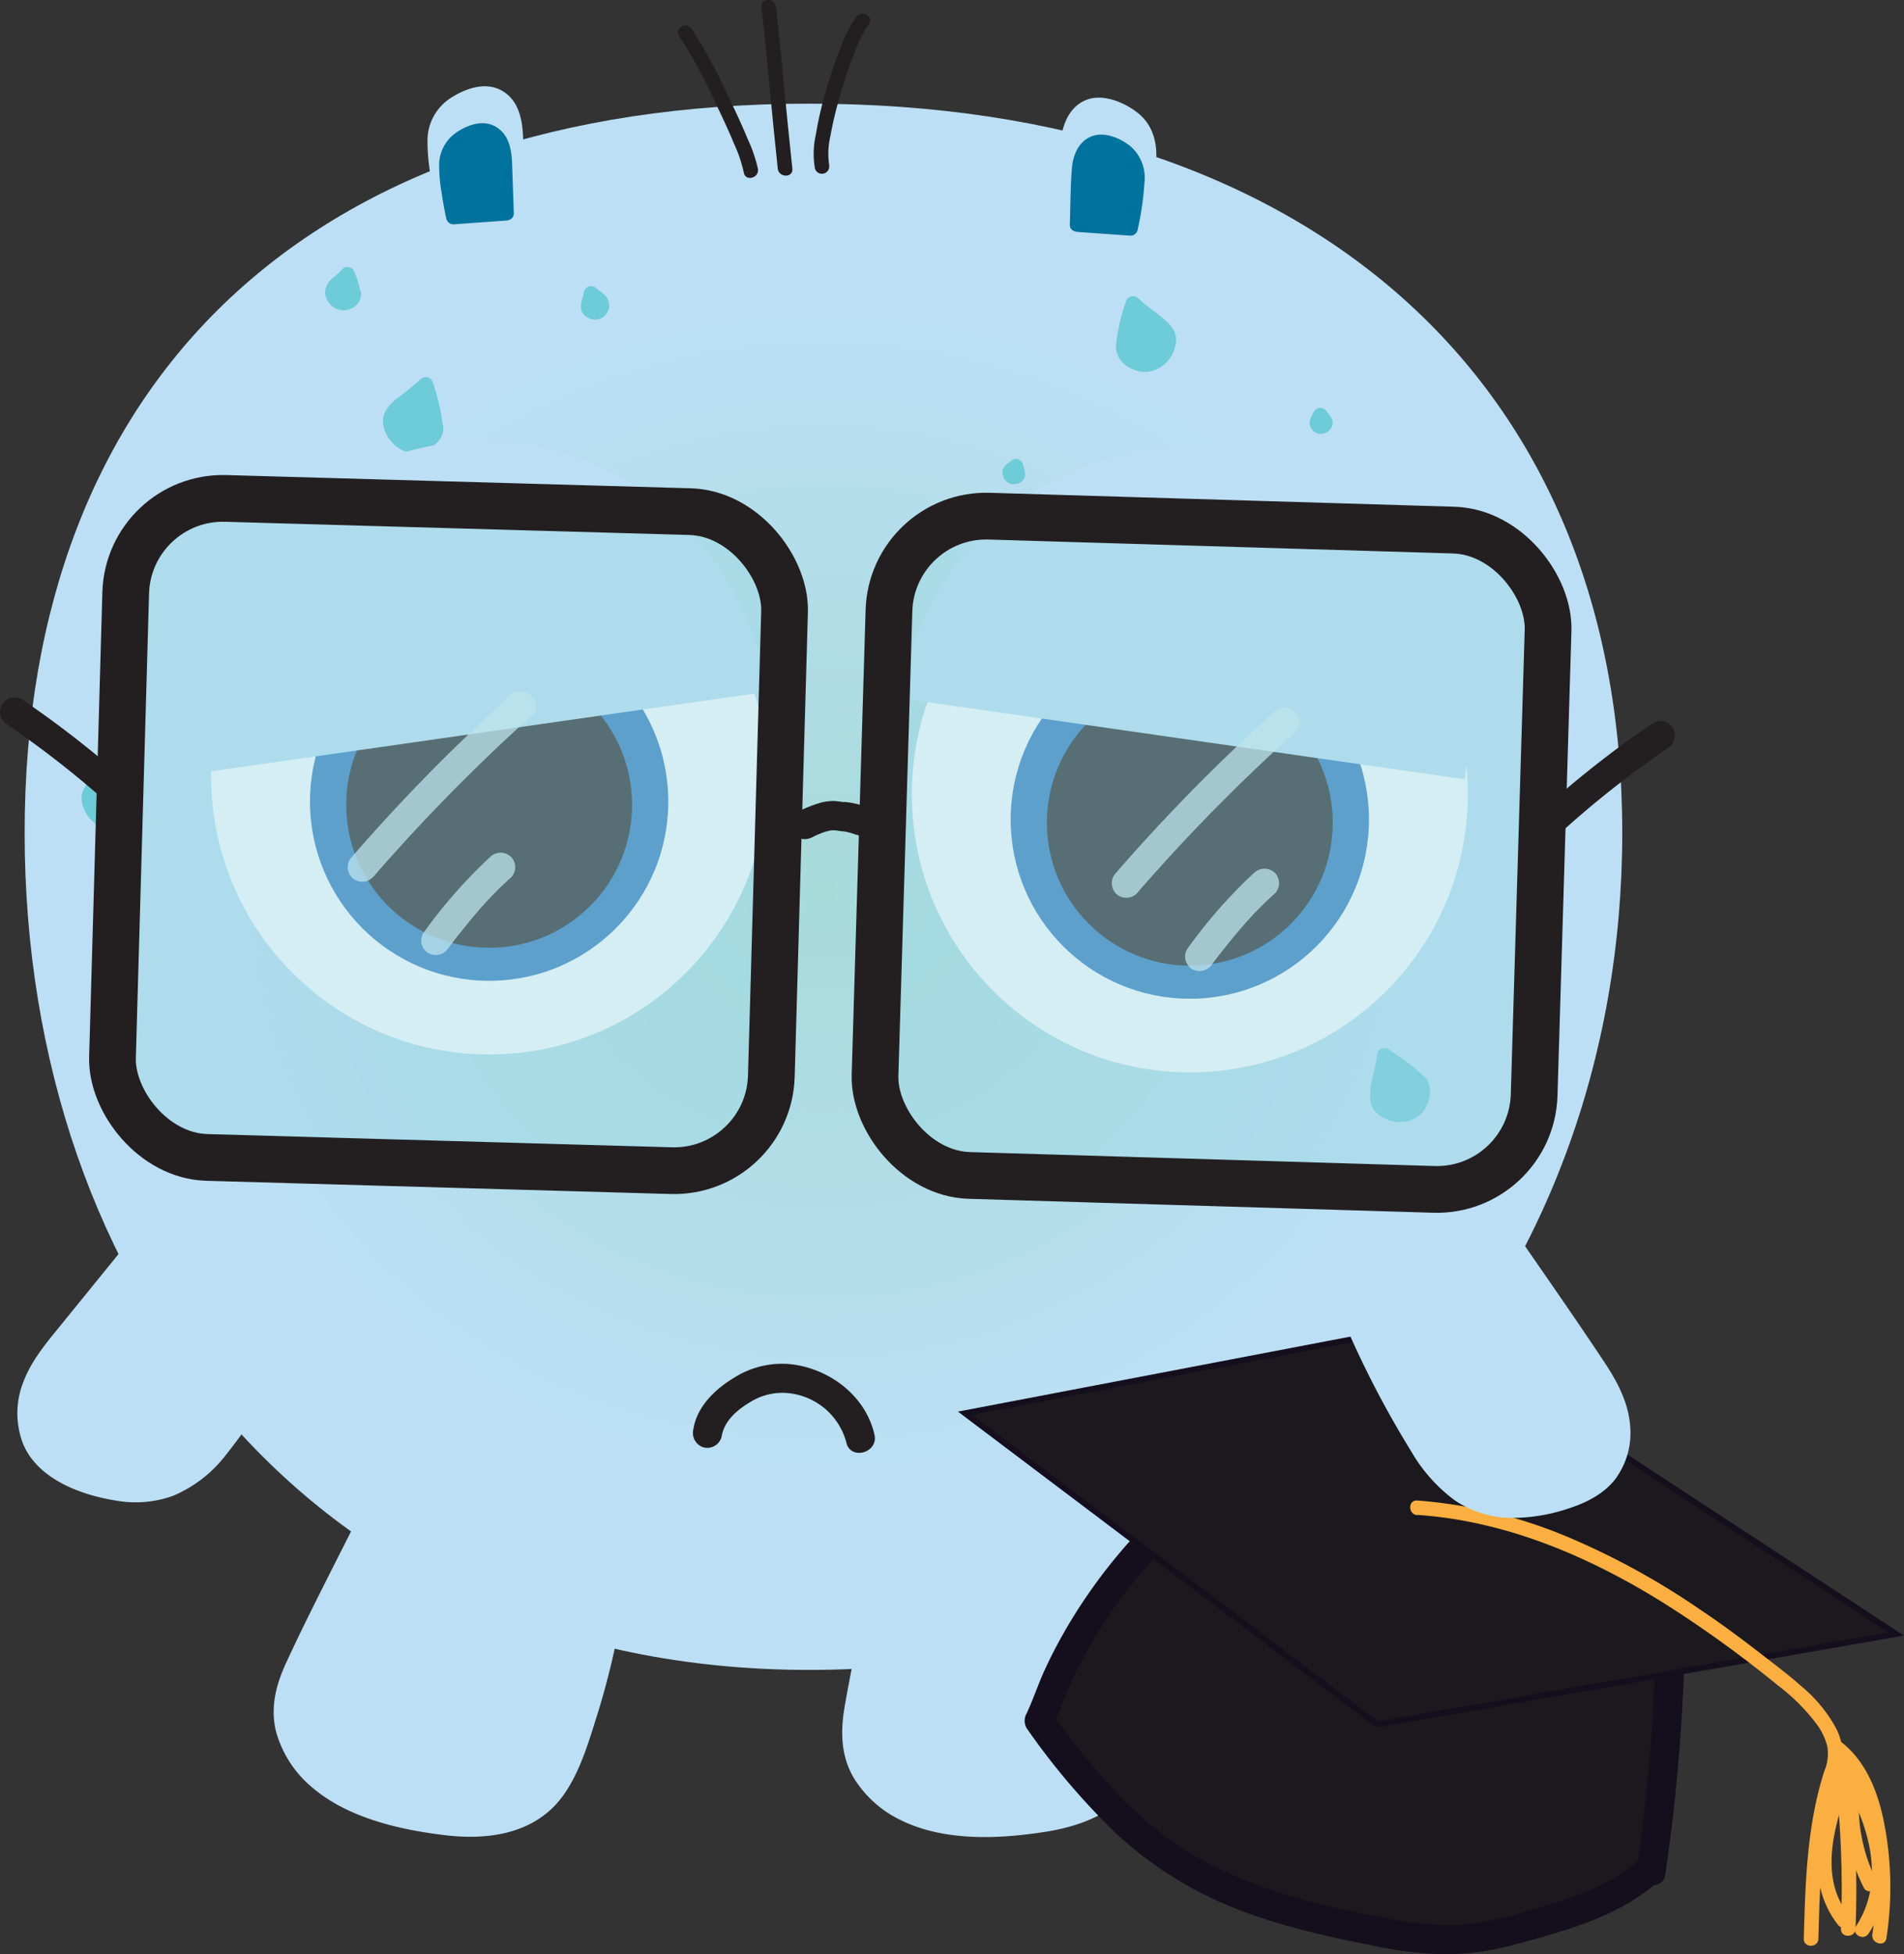 <svg xmlns="http://www.w3.org/2000/svg" xmlns:xlink="http://www.w3.org/1999/xlink" viewBox="0 0 326.08 334.62"><rect x="0" y="0" width="326.08" height="334.62" fill="#333333" stroke="none"/><defs><style>.cls-1{fill:url(#radial-gradient);}.cls-2{fill:#bcdff5;}.cls-3,.cls-8{fill:#231f20;}.cls-4{fill:#00729e;}.cls-5{fill:#6ecbd8;}.cls-6{fill:#fff;stroke:#fff;}.cls-14,.cls-6,.cls-8,.cls-9{stroke-miterlimit:10;}.cls-7{fill:#2e76bb;}.cls-8,.cls-9{stroke:#231f20;}.cls-9{fill:#9cd9e5;fill-opacity:0.43;stroke-width:8px;}.cls-10{opacity:0.75;}.cls-11{fill:#bde4ed;}.cls-12,.cls-14{fill:#1b191d;}.cls-13{fill:#150e1d;}.cls-14{stroke:#150e1d;}.cls-15{fill:#faaf40;}</style><radialGradient id="radial-gradient" cx="47.07" cy="177.13" r="136.45" gradientTransform="translate(91.93 -15.64) scale(1.04 0.95)" gradientUnits="userSpaceOnUse"><stop offset="0" stop-color="#a7dbda"/><stop offset="0.78" stop-color="#bcdff5"/></radialGradient></defs><title>2-verystressed-2</title><g id="Layer_2" data-name="Layer 2"><g id="Layer_1-2" data-name="Layer 1"><path class="cls-1" d="M277.83,142.61c0,77.62-53.76,143.31-139.23,143.31S4.22,220.23,4.22,142.61,53.12,17.75,138.6,17.75,277.83,65,277.83,142.61Z"/><path class="cls-2" d="M63.3,258.59,51.15,283.07c-1.34,2.71-2.7,5.48-3,8.48-.58,5.66,2.79,11.17,7.38,14.53s10.23,4.92,15.8,6.07c7.5,1.56,16.23,2.18,21.92-2.95,2.92-2.65,4.53-6.42,5.88-10.12A131.14,131.14,0,0,0,104.87,278Z"/><path class="cls-2" d="M62.22,258c-4.38,8.84-9,17.6-13.14,26.53-1.78,3.82-2.85,7.78-1.79,12A19,19,0,0,0,53.42,306c6.15,5.28,15,7.28,22.82,8.22,7.53.9,15.52-.27,20.22-6.81,2.81-3.92,4.27-8.87,5.7-13.41a130.64,130.64,0,0,0,3.91-15.71,1.27,1.27,0,0,0-.57-1.41l-14-6.53L69.12,259.93l-5.19-2.42c-1.45-.68-2.72,1.47-1.26,2.15l14,6.53L99,276.62l5.2,2.42-.58-1.42c-.8,4.3-1.79,8.55-3,12.75a85.65,85.65,0,0,1-4.14,11.88c-1.55,3.38-3.7,6.34-7.09,8A20.52,20.52,0,0,1,79.33,312a56.51,56.51,0,0,1-10.81-1.73,36.86,36.86,0,0,1-11-4.29,18.3,18.3,0,0,1-7.19-8.16c-1.59-3.76-1.12-7.55.49-11.23,2-4.52,4.37-8.9,6.56-13.33l7-14C65.09,257.78,62.94,256.51,62.22,258Z"/><path class="cls-2" d="M151.55,263.43l-5.26,26.83c-.58,3-1.17,6-.68,9,.93,5.61,5.64,10,10.95,12.07s11.17,2.05,16.84,1.7c7.65-.48,16.23-2.17,20.36-8.63,2.13-3.32,2.69-7.38,3-11.31a131.15,131.15,0,0,0,0-21.89Z"/><path class="cls-2" d="M150.35,263.1,147.43,278c-1,4.83-2,9.67-2.83,14.53-.68,4.18-.55,8.3,1.69,12a19.18,19.18,0,0,0,8,7.12c7.42,3.65,16.69,3.24,24.67,2,7.11-1.09,14.29-4.13,17.2-11.18,1.87-4.51,2-9.71,2.22-14.52a134.42,134.42,0,0,0-.34-16.79,1.28,1.28,0,0,0-.92-1.2l-15.23-2.61-24.33-4.16-5.64-1c-1.58-.27-2.25,2.14-.67,2.41l15.23,2.61,24.33,4.16,5.64,1-.91-1.21A134.73,134.73,0,0,1,196,284.8a77.09,77.09,0,0,1-1,12.78,15.1,15.1,0,0,1-5,9.24,21.32,21.32,0,0,1-9,3.93,55.83,55.83,0,0,1-10.47,1.14,36.57,36.57,0,0,1-12.32-1.35,18.16,18.16,0,0,1-8.67-5.77,13.51,13.51,0,0,1-2.63-10.58c.65-5.05,1.9-10.07,2.88-15.06l3-15.36C153.07,262.2,150.66,261.52,150.35,263.1Z"/><path class="cls-3" d="M116.29,6.13a87.59,87.59,0,0,1,6.21,11.43c1.11,2.29,2.2,4.6,3.19,7a24.19,24.19,0,0,1,1.7,5c.28,1.58,2.69.91,2.41-.67a25.11,25.11,0,0,0-1.75-5.09c-1-2.42-2.12-4.81-3.27-7.17a88.54,88.54,0,0,0-6.33-11.7c-.91-1.31-3.07-.06-2.16,1.27Z"/><path class="cls-3" d="M130.42,1.19c1,9.23,1.79,18.47,2.78,27.69.17,1.58,2.67,1.6,2.5,0-1-9.22-1.79-18.46-2.78-27.69-.17-1.58-2.67-1.6-2.5,0Z"/><path class="cls-3" d="M142,28.21a13.15,13.15,0,0,1,.22-4.94A66.56,66.56,0,0,1,144,15.92c.71-2.43,1.51-4.83,2.45-7.18a20.69,20.69,0,0,1,2.34-4.59c1-1.29-1.2-2.54-2.16-1.26A22.48,22.48,0,0,0,144,8.08a78.16,78.16,0,0,0-2.54,7.47,61.08,61.08,0,0,0-1.75,7.57,14.66,14.66,0,0,0-.14,5.75,1.25,1.25,0,0,0,2.41-.66Z"/><path class="cls-2" d="M28,207.21,10.77,228.42a37.54,37.54,0,0,0-5.09,7.38c-2.33,5-1.68,9.94.59,13s5.93,4.65,9.67,5.84c5,1.6,11.3,2.42,17.24-1.93,3-2.24,5.51-5.52,7.76-8.74A192.17,192.17,0,0,0,52.3,225.57Z"/><path class="cls-2" d="M27.12,206.32,10.67,226.57c-2.48,3.06-5.12,6.1-6.58,9.81a14.6,14.6,0,0,0-.17,10.76c2.48,6.07,9.83,8.8,15.85,9.77a19,19,0,0,0,9.84-.79,22.27,22.27,0,0,0,8.92-6.81,109.55,109.55,0,0,0,7.7-11q3.8-5.94,7.15-12.15a1.29,1.29,0,0,0-.45-1.71L31.67,208.43l-3-2.3c-1.28-1-2.53,1.2-1.26,2.15l21.25,16.07,3.05,2.3-.45-1.71A190.27,190.27,0,0,1,39.36,244.1a31,31,0,0,1-7.2,7.86,15.42,15.42,0,0,1-9.08,2.77,26.68,26.68,0,0,1-8.67-1.88c-2.85-1-5.8-2.56-7.46-5.22a11.58,11.58,0,0,1-.78-9.69c1.13-3.42,3.55-6.26,5.79-9l16.92-20.83C29.89,206.85,28.13,205.07,27.12,206.32Z"/><path class="cls-2" d="M88.79,35.18l-.41-11.39A15.69,15.69,0,0,0,88,20.08a5.41,5.41,0,0,0-3.76-3.94,7.61,7.61,0,0,0-4.64.82,7.63,7.63,0,0,0-4.89,5.33,15.28,15.28,0,0,0,0,4.87,78.85,78.85,0,0,0,1.49,8.91Z"/><path class="cls-2" d="M90,35.18c-.14-3.91-.26-7.82-.42-11.73-.12-3-.74-6.25-3.58-7.9s-6.25-.4-8.74,1.18A8.68,8.68,0,0,0,73.21,24a34.19,34.19,0,0,0,.55,6.14c.3,2.11.69,4.2,1.15,6.28a1.26,1.26,0,0,0,1.21.91l12.67-.89c1.59-.11,1.61-2.61,0-2.5l-12.67.89,1.2.92q-.64-2.93-1.1-5.9A31.89,31.89,0,0,1,75.71,24c.14-3.34,2.41-5.29,5.41-6.31,1.52-.51,3.09-.63,4.33.53a6.42,6.42,0,0,1,1.64,4.55c.23,4.13.3,8.28.45,12.42C87.59,36.79,90.09,36.79,90,35.18Z"/><path class="cls-4" d="M86.74,36.51l-.3-8.42a11.74,11.74,0,0,0-.31-2.74,3.92,3.92,0,0,0-2.7-2.91,5.31,5.31,0,0,0-3.33.6A5.53,5.53,0,0,0,76.6,27a11.42,11.42,0,0,0,0,3.6,62,62,0,0,0,1.07,6.59Z"/><path class="cls-4" d="M88,36.51c-.11-2.89-.2-5.78-.31-8.67-.09-2.34-.58-4.82-2.75-6.12s-4.74-.36-6.63.86a6.77,6.77,0,0,0-3.1,5.65,26.53,26.53,0,0,0,.4,4.62c.22,1.56.5,3.1.84,4.64a1.26,1.26,0,0,0,1.2.92l9.1-.65c1.59-.12,1.6-2.62,0-2.5l-9.1.65,1.21.91a35.18,35.18,0,0,1-1.15-8.59c.08-2.27,1.56-3.63,3.61-4.34a2.52,2.52,0,0,1,2.77.31,4.52,4.52,0,0,1,1.08,3.13c.17,3.05.22,6.12.33,9.18C85.54,38.11,88,38.12,88,36.51Z"/><path class="cls-2" d="M182.46,37.13l.4-11.39a15.63,15.63,0,0,1,.43-3.71,5.4,5.4,0,0,1,3.76-3.94,7.62,7.62,0,0,1,4.64.82,7.6,7.6,0,0,1,4.88,5.33,15,15,0,0,1,0,4.87A79.21,79.21,0,0,1,195.13,38Z"/><path class="cls-2" d="M183.71,37.13c.15-4.14.21-8.29.44-12.42a6.43,6.43,0,0,1,1.65-4.55c1.23-1.16,2.81-1,4.33-.53,3,1,5.27,3,5.4,6.31a31,31,0,0,1-.51,5.85q-.44,3-1.1,5.9l1.21-.92-12.67-.89c-1.61-.11-1.6,2.39,0,2.5l12.67.89a1.24,1.24,0,0,0,1.2-.92,65.86,65.86,0,0,0,1.69-11c.16-3.12-.68-6.09-3.22-8.06-2.25-1.76-5.82-3.27-8.64-2.23s-4.2,4-4.46,7c-.38,4.34-.34,8.76-.49,13.11C181.15,38.74,183.65,38.74,183.71,37.13Z"/><path class="cls-4" d="M184.51,38.46l.3-8.42a11.74,11.74,0,0,1,.31-2.74,3.91,3.91,0,0,1,2.7-2.91,5.19,5.19,0,0,1,3.33.6,5.53,5.53,0,0,1,3.5,3.93,11.42,11.42,0,0,1,0,3.6,59,59,0,0,1-1.08,6.58Z"/><path class="cls-4" d="M185.76,38.46c.11-3.06.16-6.13.33-9.18a4.47,4.47,0,0,1,1.08-3.13,2.5,2.5,0,0,1,2.77-.31c2,.71,3.52,2.07,3.61,4.34a35.18,35.18,0,0,1-1.15,8.59l1.2-.92-9.09-.64c-1.61-.12-1.6,2.38,0,2.5l9.09.64a1.25,1.25,0,0,0,1.21-.91A50.81,50.81,0,0,0,196,31.22a7.12,7.12,0,0,0-2.39-6.17c-1.7-1.38-4.4-2.54-6.56-1.74-2.31.85-3.27,3.17-3.47,5.46-.27,3.21-.25,6.47-.36,9.69C183.2,40.06,185.7,40.06,185.76,38.46Z"/><path class="cls-3" d="M123.56,246.1c.4-2.76,2.57-4.62,4.86-6a10.35,10.35,0,0,1,6.87-1.54,11.45,11.45,0,0,1,9.65,8.4c.7,3.14,5.53,1.81,4.82-1.33-1.52-6.71-7.81-11.38-14.47-12.07a15.33,15.33,0,0,0-9.55,2.32c-3.24,1.93-6.43,5-7,8.86a2.58,2.58,0,0,0,1.74,3.07,2.53,2.53,0,0,0,3.08-1.74Z"/><path class="cls-5" d="M192.35,59.3a2.4,2.4,0,0,0,.85,1.93,5.87,5.87,0,0,0,2.15,1.14A3.92,3.92,0,0,0,199.07,61a5.73,5.73,0,0,0,1-2.2,2.41,2.41,0,0,0-.45-2c-1.59-1.89-3.9-3-5.63-4.79A44.47,44.47,0,0,0,192.35,59.3Z"/><path class="cls-5" d="M191.1,59.3a4.29,4.29,0,0,0,2.76,3.84,4.91,4.91,0,0,0,4.85-.23,6,6,0,0,0,2.61-3.79,3.76,3.76,0,0,0-.37-2.69,7.36,7.36,0,0,0-1.68-1.84c-1.42-1.22-3-2.2-4.35-3.53a1.27,1.27,0,0,0-2.09.56,33.24,33.24,0,0,0-1.73,7.68,1.25,1.25,0,0,0,1.25,1.25,1.28,1.28,0,0,0,1.25-1.25c0-.15,0-.31,0-.47s0-.25,0-.07l0-.24q.09-.57.21-1.14c.17-.81.37-1.61.58-2.41s.49-1.8.77-2.69l-2.09.55A45.23,45.23,0,0,0,197,56a8,8,0,0,1,1.72,1.65,1.61,1.61,0,0,1,0,1.49A3,3,0,0,1,196,61.19a2.91,2.91,0,0,1-1.62-.64,1.4,1.4,0,0,1-.78-1.25A1.25,1.25,0,0,0,191.1,59.3Z"/><path class="cls-5" d="M225.55,72.29a.44.44,0,0,0,.07.37A1.17,1.17,0,0,0,226,73a.7.7,0,0,0,.71-.09,1.06,1.06,0,0,0,.28-.35.46.46,0,0,0,0-.38c-.21-.4-.57-.69-.8-1.07A8.21,8.21,0,0,0,225.55,72.29Z"/><path class="cls-5" d="M224.35,72a1.75,1.75,0,0,0,.55,1.76,2,2,0,0,0,.82.47,2,2,0,0,0,1,0,2.26,2.26,0,0,0,.86-.47l.11-.12a3.47,3.47,0,0,0,.29-.38,2.08,2.08,0,0,0,.19-.43.29.29,0,0,0,0-.09,1.47,1.47,0,0,0,.05-.42,1.87,1.87,0,0,0-.3-.94c-.22-.34-.5-.63-.75-.95l.2.25a1.88,1.88,0,0,1-.16-.23,1.29,1.29,0,0,0-1.08-.61,1.25,1.25,0,0,0-1.08.61c-.09.16-.18.31-.26.47a6,6,0,0,0-.46,1.07,1.25,1.25,0,0,0,1.83,1.41,1.36,1.36,0,0,0,.58-.75,1.84,1.84,0,0,1,.09-.25l-.13.3a8.26,8.26,0,0,1,.51-1h-2.16c.22.35.52.66.77,1l-.19-.26a2.06,2.06,0,0,1,.23.37l-.12-.3a.29.29,0,0,1,0,.09l0-.33v.12l0-.34a.24.24,0,0,1,0,.12l.13-.3a1.28,1.28,0,0,1-.14.23l.2-.25a.8.8,0,0,1-.13.13l.25-.19-.19.1.3-.12-.18,0,.34,0h-.19l.33,0-.18,0,.3.12a.57.57,0,0,1-.13-.08l.26.2a1.21,1.21,0,0,1-.2-.19l.2.25a.37.37,0,0,1-.07-.12l.12.29a.19.19,0,0,1,0-.08l0,.33v-.12l0,.33s0,0,0-.06a1.25,1.25,0,0,0-1.84-1.41A1.27,1.27,0,0,0,224.35,72Z"/><path class="cls-5" d="M173,80.68a.49.49,0,0,0-.09.37,1.06,1.06,0,0,0,.19.4.71.71,0,0,0,.69.21,1.11,1.11,0,0,0,.39-.2.44.44,0,0,0,.16-.35c0-.45-.23-.87-.29-1.31A8,8,0,0,0,173,80.68Z"/><path class="cls-5" d="M172.16,79.8a1.82,1.82,0,0,0-.39.67,1.42,1.42,0,0,0-.08.5,2.4,2.4,0,0,0,.26.94.86.86,0,0,0,.1.16,2.06,2.06,0,0,0,.55.55,1.86,1.86,0,0,0,.43.2,1.47,1.47,0,0,0,.35.08c.11,0,.22,0,.34,0l.4-.06.1,0a2.28,2.28,0,0,0,.61-.29,2.13,2.13,0,0,0,.54-.54.41.41,0,0,0,0-.09,2.54,2.54,0,0,0,.16-.38,2.44,2.44,0,0,0,0-.39v-.1a5.21,5.21,0,0,0-.08-.55c-.07-.35-.21-.69-.26-1a1.1,1.1,0,0,0-.32-.55.82.82,0,0,0-.4-.26.89.89,0,0,0-.48-.11,1.24,1.24,0,0,0-.63.17c-.23.16-.44.33-.66.5a4,4,0,0,0-.64.58,1,1,0,0,0-.26.4.89.89,0,0,0-.11.48,1.28,1.28,0,0,0,.37.89,1.27,1.27,0,0,0,.88.36,1.19,1.19,0,0,0,.88-.36,5.07,5.07,0,0,1,.74-.65l-.25.19a3.55,3.55,0,0,1,.31-.23l-1.84-.75c.06.4.23.78.28,1.18l0-.33a.74.74,0,0,1,0,.21l0-.33a.24.24,0,0,1,0,.08l.12-.3a.24.24,0,0,1-.07.12l.2-.25-.08.08.26-.2a1.35,1.35,0,0,1-.26.15l.3-.12-.18,0,.33,0a.81.81,0,0,1-.22,0l.33,0a1.27,1.27,0,0,1-.18-.06l.3.13a.42.42,0,0,1-.14-.09l.25.2a.47.47,0,0,1-.1-.1l.2.26a.94.94,0,0,1-.12-.22l.13.3a.66.66,0,0,1-.06-.2l0,.34a.33.33,0,0,1,0-.14l0,.33a.23.23,0,0,1,0-.11l-.13.3a.43.43,0,0,1,0-.07l-.19.25v0a.9.9,0,0,0,.26-.41.87.87,0,0,0,.11-.48,1.28,1.28,0,0,0-.37-.88,1.26,1.26,0,0,0-.88-.37l-.33,0A1.18,1.18,0,0,0,172.16,79.8Z"/><path class="cls-5" d="M74.67,73.16a2.4,2.4,0,0,1-.85,1.93,5.91,5.91,0,0,1-2.14,1.14A3.93,3.93,0,0,1,68,74.85a5.73,5.73,0,0,1-1-2.2,2.41,2.41,0,0,1,.45-2.05c1.59-1.89,3.9-3,5.63-4.79A44.47,44.47,0,0,1,74.67,73.16Z"/><path class="cls-5" d="M73.42,73.16a1.4,1.4,0,0,1-.78,1.25,2.89,2.89,0,0,1-1.62.64A2.94,2.94,0,0,1,68.31,73a1.61,1.61,0,0,1,0-1.49A8,8,0,0,1,70,69.83a45.23,45.23,0,0,0,3.89-3.14l-2.09-.55c.28.89.53,1.79.77,2.69s.4,1.56.56,2.35c.08.38.16.76.22,1.14a2,2,0,0,0,0,.24c0,.16,0-.17,0,.07s0,.36,0,.53a1.28,1.28,0,0,0,1.25,1.25,1.25,1.25,0,0,0,1.25-1.25,33.24,33.24,0,0,0-1.73-7.68,1.27,1.27,0,0,0-2.09-.56A43.69,43.69,0,0,1,68.28,68c-1.31,1-2.76,2.34-2.68,4.18.12,3.26,3.57,6.32,6.85,5.11,1.79-.66,3.52-2,3.47-4.14A1.25,1.25,0,0,0,73.42,73.16Z"/><path class="cls-5" d="M60.59,50.29a1.13,1.13,0,0,1-.32.91,2.67,2.67,0,0,1-1,.61,1.77,1.77,0,0,1-1.76-.5,2.62,2.62,0,0,1-.56-1,1.12,1.12,0,0,1,.13-1c.66-.93,1.68-1.54,2.41-2.41A21.32,21.32,0,0,1,60.59,50.29Z"/><path class="cls-5" d="M59.34,50.29c0,.12-.05.41,0,.05,0,.24.14-.21,0,0s0,.09.06-.07a.43.43,0,0,1-.09.1l-.14.12.08-.06-.12.08-.18.11-.12.06c.2-.08.25-.1.13-.06l-.16,0,.18,0h-.3c.21,0,.25,0,.11,0l-.07,0-.14,0,.09,0-.2-.12q-.16-.12.06.06l-.12-.11c-.15-.15,0,0,0,.07-.06-.16-.2-.31-.27-.46s.06.23,0,0a.56.56,0,0,1,0-.12c0-.11,0-.11,0,0s0,.12,0,0,0-.1,0,.1c0-.22-.15.24,0,0s-.15.16,0,0l.18-.2a4.89,4.89,0,0,1,.39-.4,18.57,18.57,0,0,0,1.64-1.56l-2.09-.55a15.07,15.07,0,0,1,1.05,3.32,1.25,1.25,0,0,0,1.54.87,1.26,1.26,0,0,0,.75-.57,1.51,1.51,0,0,0,.12-1,14.91,14.91,0,0,0-1-3.32,1.32,1.32,0,0,0-.87-.88,1.23,1.23,0,0,0-1.22.33A19.4,19.4,0,0,1,57,47.62a3.29,3.29,0,0,0-1.34,2.46,3.38,3.38,0,0,0,1.44,2.49,3,3,0,0,0,3,.27,2.74,2.74,0,0,0,1.75-2.55,1.35,1.35,0,0,0-.37-.88,1.28,1.28,0,0,0-.88-.37A1.26,1.26,0,0,0,59.34,50.29Z"/><path class="cls-5" d="M102.94,51.78a.73.73,0,0,1,.14.62,1.65,1.65,0,0,1-.31.67,1.19,1.19,0,0,1-1.15.35,1.89,1.89,0,0,1-.66-.34.75.75,0,0,1-.26-.59c0-.74.39-1.44.49-2.18A13.53,13.53,0,0,1,102.94,51.78Z"/><path class="cls-5" d="M102.06,52.67l0,0-.2-.25a.75.75,0,0,1,.07.12l-.13-.3a1.27,1.27,0,0,1,.06.18l0-.33a1,1,0,0,1,0,.24l0-.34a1.91,1.91,0,0,1-.1.34l.12-.3a1.7,1.7,0,0,1-.19.35l.19-.25a1.21,1.21,0,0,1-.16.16l.25-.19-.23.14.29-.13-.3.09.33,0a1.21,1.21,0,0,1-.38,0l.34,0a1.47,1.47,0,0,1-.3-.08l.3.12a1.86,1.86,0,0,1-.43-.25l.25.19a.68.68,0,0,1-.12-.12l.19.25a1.32,1.32,0,0,1-.12-.2l.13.3a.74.74,0,0,1,0-.14l0,.33a1.09,1.09,0,0,1,0-.36l0,.33c.1-.67.38-1.29.47-2l-1.83.75.52.38-.26-.19a8,8,0,0,1,1.24,1.09,1.26,1.26,0,0,0,1.76,0,1.3,1.3,0,0,0,.37-.89,1.39,1.39,0,0,0-.37-.88,7.62,7.62,0,0,0-1.07-1c-.31-.24-.61-.48-.93-.7A1.27,1.27,0,0,0,100,50a15.54,15.54,0,0,1-.38,1.53,3.82,3.82,0,0,0-.15,1.06,2.07,2.07,0,0,0,.58,1.35,2.7,2.7,0,0,0,1.9.79,2.41,2.41,0,0,0,2-1.13,2.81,2.81,0,0,0,.37-1,1.9,1.9,0,0,0-.5-1.62,1.22,1.22,0,0,0-.88-.37,1.26,1.26,0,0,0-.88.37,1.23,1.23,0,0,0-.37.88l0,.33A1.23,1.23,0,0,0,102.06,52.67Z"/><path class="cls-5" d="M243.06,185.27a2.4,2.4,0,0,1,.57,2,5.9,5.9,0,0,1-.92,2.26,3.94,3.94,0,0,1-3.75,1.31,5.81,5.81,0,0,1-2.21-1,2.38,2.38,0,0,1-.95-1.87c0-2.46,1.06-4.81,1.27-7.27A44.31,44.31,0,0,1,243.06,185.27Z"/><path class="cls-5" d="M242.18,186.15c.63.73-.1,2.31-.66,2.85a2.82,2.82,0,0,1-3.15.35,5.3,5.3,0,0,1-.89-.52c.15.12-.22-.24-.18-.19a2,2,0,0,1-.16-.25,4.5,4.5,0,0,1,.11-2.29c.35-1.81.9-3.57,1.07-5.41l-1.89,1.08c.79.5,1.56,1,2.32,1.58s1.25.91,1.78,1.33a17.68,17.68,0,0,1,1.65,1.47c1.11,1.17,2.88-.6,1.77-1.76a27.48,27.48,0,0,0-3.84-3.13c-.79-.57-1.59-1.12-2.41-1.65a1.26,1.26,0,0,0-1.88,1.08c-.16,1.7-.74,3.34-1,5s-.47,3.72,1.09,5a6,6,0,0,0,4.31,1.42,4.91,4.91,0,0,0,3.92-2.44c.91-1.72,1.21-3.75-.15-5.31a1.25,1.25,0,1,0-1.77,1.76Z"/><path class="cls-5" d="M23.13,137.5a2.43,2.43,0,0,1-.77,2,5.8,5.8,0,0,1-2.09,1.25,3.93,3.93,0,0,1-3.78-1.21,6,6,0,0,1-1.15-2.15,2.41,2.41,0,0,1,.36-2.07c1.5-2,3.76-3.21,5.4-5.05A44.92,44.92,0,0,1,23.13,137.5Z"/><path class="cls-5" d="M21.88,137.5a1.54,1.54,0,0,1-.8,1.4,2.74,2.74,0,0,1-1.62.66,3,3,0,0,1-2.74-2.05,1.51,1.51,0,0,1,0-1.47,8.75,8.75,0,0,1,1.55-1.61A45.34,45.34,0,0,0,22,131.12l-2.09-.55c.32.87.62,1.76.9,2.65s.47,1.54.67,2.31c.09.38.19.76.27,1.14,0,.17.07.35.1.52l0,.23c.07.35,0-.26,0,.08a1.28,1.28,0,0,0,1.25,1.25,1.26,1.26,0,0,0,1.25-1.25,33.59,33.59,0,0,0-2.08-7.6,1.26,1.26,0,0,0-2.09-.55,40.52,40.52,0,0,1-3.6,3.2c-1.26,1.1-2.7,2.45-2.6,4.26.17,3.26,3.72,6.24,7,5,1.78-.7,3.55-2.2,3.41-4.29a1.29,1.29,0,0,0-1.25-1.25A1.25,1.25,0,0,0,21.88,137.5Z"/><circle class="cls-6" cx="83.77" cy="132.93" r="47.11"/><circle class="cls-7" cx="83.77" cy="137.25" r="30.68"/><circle class="cls-8" cx="83.77" cy="137.8" r="23.98"/><path class="cls-2" d="M34.73,132.27C30.81,105,49.26,79.78,75.93,76s51.48,15.17,55.4,42.44"/><circle class="cls-6" cx="203.77" cy="136" r="47.11"/><circle class="cls-7" cx="203.77" cy="140.32" r="30.68"/><circle class="cls-8" cx="203.77" cy="140.86" r="23.98"/><path class="cls-2" d="M250.84,133.43c3.92-27.28-14.53-52.49-41.2-56.32s-51.48,15.17-55.4,42.44"/><path class="cls-3" d="M139.05,143.4a8.47,8.47,0,0,1,1.5-.69c-.19,0-.32.13-.05,0l.37-.14c.26-.09.51-.17.77-.24s.54-.12.81-.17c-.23,0-.28,0,0,0h.4a1.48,1.48,0,0,0,.36,0c-.09,0-.52-.08-.14,0s.9.14,1.35.19h.16l.68.15a13.56,13.56,0,0,1,1.41.44l.14,0c-.32-.13.07,0,.13.06.22.1.43.21.64.33s.39.24.59.36-.32-.31-.12-.1.2.17.29.25a2.5,2.5,0,0,0,3.53-3.53,12.6,12.6,0,0,0-7.26-3l-.16,0c.36.06-.16,0-.23,0a11.19,11.19,0,0,0-1.28-.16,8.51,8.51,0,0,0-2.41.29,23.25,23.25,0,0,0-4,1.6,2.5,2.5,0,0,0-.89,3.42,2.57,2.57,0,0,0,3.42.9Z"/><path class="cls-3" d="M267.13,142.7a169.07,169.07,0,0,1,18.5-14.6,2.56,2.56,0,0,0,.89-3.42,2.52,2.52,0,0,0-3.42-.9,178.6,178.6,0,0,0-19.5,15.38,2.5,2.5,0,1,0,3.53,3.54Z"/><path class="cls-3" d="M23.26,135.12a177.4,177.4,0,0,0-19.5-15.38,2.52,2.52,0,0,0-3.42.9,2.56,2.56,0,0,0,.89,3.42,167.87,167.87,0,0,1,18.5,14.6,2.56,2.56,0,0,0,3.53,0,2.53,2.53,0,0,0,0-3.54Z"/><rect class="cls-9" x="20.38" y="86.45" width="112.88" height="112.88" rx="16.66" transform="translate(4.09 -2.13) rotate(1.63)"/><g class="cls-10"><path class="cls-11" d="M63.84,150.24A312.8,312.8,0,0,1,91,122.58c2.4-2.16-1.15-5.68-3.54-3.54a311.44,311.44,0,0,0-27.19,27.67,2.54,2.54,0,0,0,0,3.53,2.5,2.5,0,0,0,3.53,0Z"/></g><g class="cls-10"><path class="cls-11" d="M76.8,162.31l.64-.85.27-.34c0-.05.39-.51.2-.27l.21-.27.27-.35.63-.78c.9-1.13,1.81-2.24,2.75-3.33a61.29,61.29,0,0,1,5.74-5.88,2.5,2.5,0,0,0,0-3.53,2.56,2.56,0,0,0-3.54,0,86.21,86.21,0,0,0-11.49,13.08,2.51,2.51,0,0,0,.9,3.42,2.58,2.58,0,0,0,3.42-.9Z"/></g><rect class="cls-9" x="151.2" y="89.18" width="112.88" height="112.88" rx="16.66" transform="matrix(1, 0.03, -0.03, 1, 4.22, -5.84)"/><g class="cls-10"><path class="cls-11" d="M194.66,153a310.19,310.19,0,0,1,27.2-27.67c2.39-2.15-1.15-5.68-3.54-3.53a312.8,312.8,0,0,0-27.2,27.66,2.57,2.57,0,0,0,0,3.54,2.54,2.54,0,0,0,3.54,0Z"/></g><g class="cls-10"><path class="cls-11" d="M207.62,165.05c.21-.29.42-.57.64-.85l.26-.35s.4-.51.21-.26l.21-.27.27-.35.63-.79q1.33-1.68,2.75-3.32a60.12,60.12,0,0,1,5.74-5.88,2.53,2.53,0,0,0,0-3.54,2.57,2.57,0,0,0-3.54,0,85.13,85.13,0,0,0-11.49,13.08,2.51,2.51,0,0,0,.9,3.42,2.58,2.58,0,0,0,3.42-.89Z"/></g><path class="cls-12" d="M195.15,265.76a87.71,87.71,0,0,0-17.1,28.59l-.14.28c6.73,9.31,14.2,18.36,23.91,24.5s21.14,9,32.42,11.28c5.39,1.08,10.87,2,16.35,1.61a61,61,0,0,0,11.55-2.43c7.22-2,14.67-4.3,20.21-9.35l.37.17a313.9,313.9,0,0,0,3.36-45.84"/><path class="cls-13" d="M193.38,264A92.12,92.12,0,0,0,183,278.16c-1.46,2.46-2.81,5-4,7.59-1.15,2.45-2.11,5.37-3.18,7.62a2.52,2.52,0,0,0,0,2.52,121.17,121.17,0,0,0,15.13,17.85A65.21,65.21,0,0,0,211,326.53c7.56,3.07,15.57,4.9,23.56,6.48a69.42,69.42,0,0,0,13.16,1.61,49.16,49.16,0,0,0,13.07-2.05c8.27-2.24,16.84-4.71,23.35-10.56l-3,.39.37.17c1.28.58,3.41.26,3.67-1.5a321.6,321.6,0,0,0,3.45-46.5c0-3.22-5-3.22-5,0a313.18,313.18,0,0,1-3.27,45.17l3.67-1.49-.37-.17a2.63,2.63,0,0,0-3,.39c-5.21,4.68-12.11,6.74-18.71,8.6a57.13,57.13,0,0,1-11.76,2.48,49.26,49.26,0,0,1-12.11-1c-14.87-2.72-30-6.54-41.7-16.68-6.22-5.41-11.41-11.88-16.23-18.54v2.52c1.14-2.41,2-5,3.09-7.43s2.48-5,3.9-7.41a84.9,84.9,0,0,1,9.86-13.52c2.13-2.4-1.39-5.95-3.54-3.54Z"/><polygon class="cls-14" points="235.9 295.26 165.26 241.97 244 226.93 324.75 279.77 235.9 295.26"/><path class="cls-15" d="M242.75,259.38c16,1.09,31,7.81,44.3,16.44a201.36,201.36,0,0,1,17.45,12.76,33.74,33.74,0,0,1,6.64,6.65,10.8,10.8,0,0,1,1.8,3.78,7.39,7.39,0,0,1-.48,4.15c-3,9.26-3.28,19.12-3.54,28.78-.05,1.61,2.45,1.61,2.5,0,.25-9.06.45-18.26,3.1-27a14.57,14.57,0,0,0,1.07-4.85,10.47,10.47,0,0,0-1.1-4.1,24.55,24.55,0,0,0-6.05-7.33c-2.33-2.07-4.84-3.93-7.3-5.84-3.25-2.51-6.56-4.95-10-7.25a127.71,127.71,0,0,0-21.67-12,82.87,82.87,0,0,0-26.76-6.66c-1.6-.11-1.6,2.39,0,2.5Z"/><path class="cls-15" d="M313.71,300.14c3.9,3.11,5.61,7.91,6.56,12.66a53.64,53.64,0,0,1,.39,18.4c-.24,1.57,2.17,2.25,2.41.66a57.29,57.29,0,0,0-.39-19.72c-1-5.13-3-10.42-7.21-13.77-1.24-1-3,.76-1.76,1.77Z"/><path class="cls-15" d="M314,301.59a170.26,170.26,0,0,1,1.28,28.64c-.06,1.61,2.44,1.61,2.5,0a170.26,170.26,0,0,0-1.28-28.64c-.21-1.58-2.71-1.6-2.5,0Z"/><path class="cls-15" d="M314.63,303.75c-3,8.3-5.85,18.11.14,25.82,1,1.27,2.75-.51,1.77-1.77-5.32-6.84-2.09-16.16.5-23.38.55-1.52-1.87-2.17-2.41-.67Z"/><path class="cls-15" d="M315.41,304.56c4.52,7.5,7.69,17.24,2.45,25.24-.88,1.35,1.28,2.6,2.16,1.26,5.72-8.75,2.52-19.51-2.45-27.76a1.25,1.25,0,0,0-2.16,1.26Z"/><path class="cls-15" d="M315.86,308.94a30.56,30.56,0,0,0,3.33,14.25c.72,1.43,2.88.17,2.15-1.27a28,28,0,0,1-3-13,1.25,1.25,0,0,0-2.5,0Z"/><path class="cls-2" d="M257,209.61l15.44,22.55a37.51,37.51,0,0,1,4.47,7.78c1.92,5.14.86,10-1.65,12.95s-6.29,4.15-10.12,5c-5.15,1.19-11.46,1.49-17-3.33-2.86-2.48-5.05-6-7-9.35a190.45,190.45,0,0,1-9.82-19.31Z"/><path class="cls-2" d="M256,210.24l13.76,20.1c3.8,5.55,9.09,12.16,6.14,19.28-1.22,2.93-3.85,4.78-6.75,5.87a30,30,0,0,1-8.68,1.89,16,16,0,0,1-8.81-1.87,22,22,0,0,1-7.34-7.52,158.44,158.44,0,0,1-11.88-22.69l-.45,1.71,22.5-14.28,3.22-2c1.36-.86.11-3-1.26-2.16l-22.5,14.28-3.22,2a1.29,1.29,0,0,0-.45,1.71,167.28,167.28,0,0,0,11.41,21.95,27.61,27.61,0,0,0,7.46,8.38,17.7,17.7,0,0,0,9.53,3,30.17,30.17,0,0,0,9.42-1.44c3.24-1,6.43-2.48,8.54-5.21a13.27,13.27,0,0,0,2.53-9.21c-.33-3.94-2.15-7.38-4.29-10.63-5.44-8.22-11.14-16.29-16.72-24.43C257.21,207.66,255,208.91,256,210.24Z"/></g></g></svg>